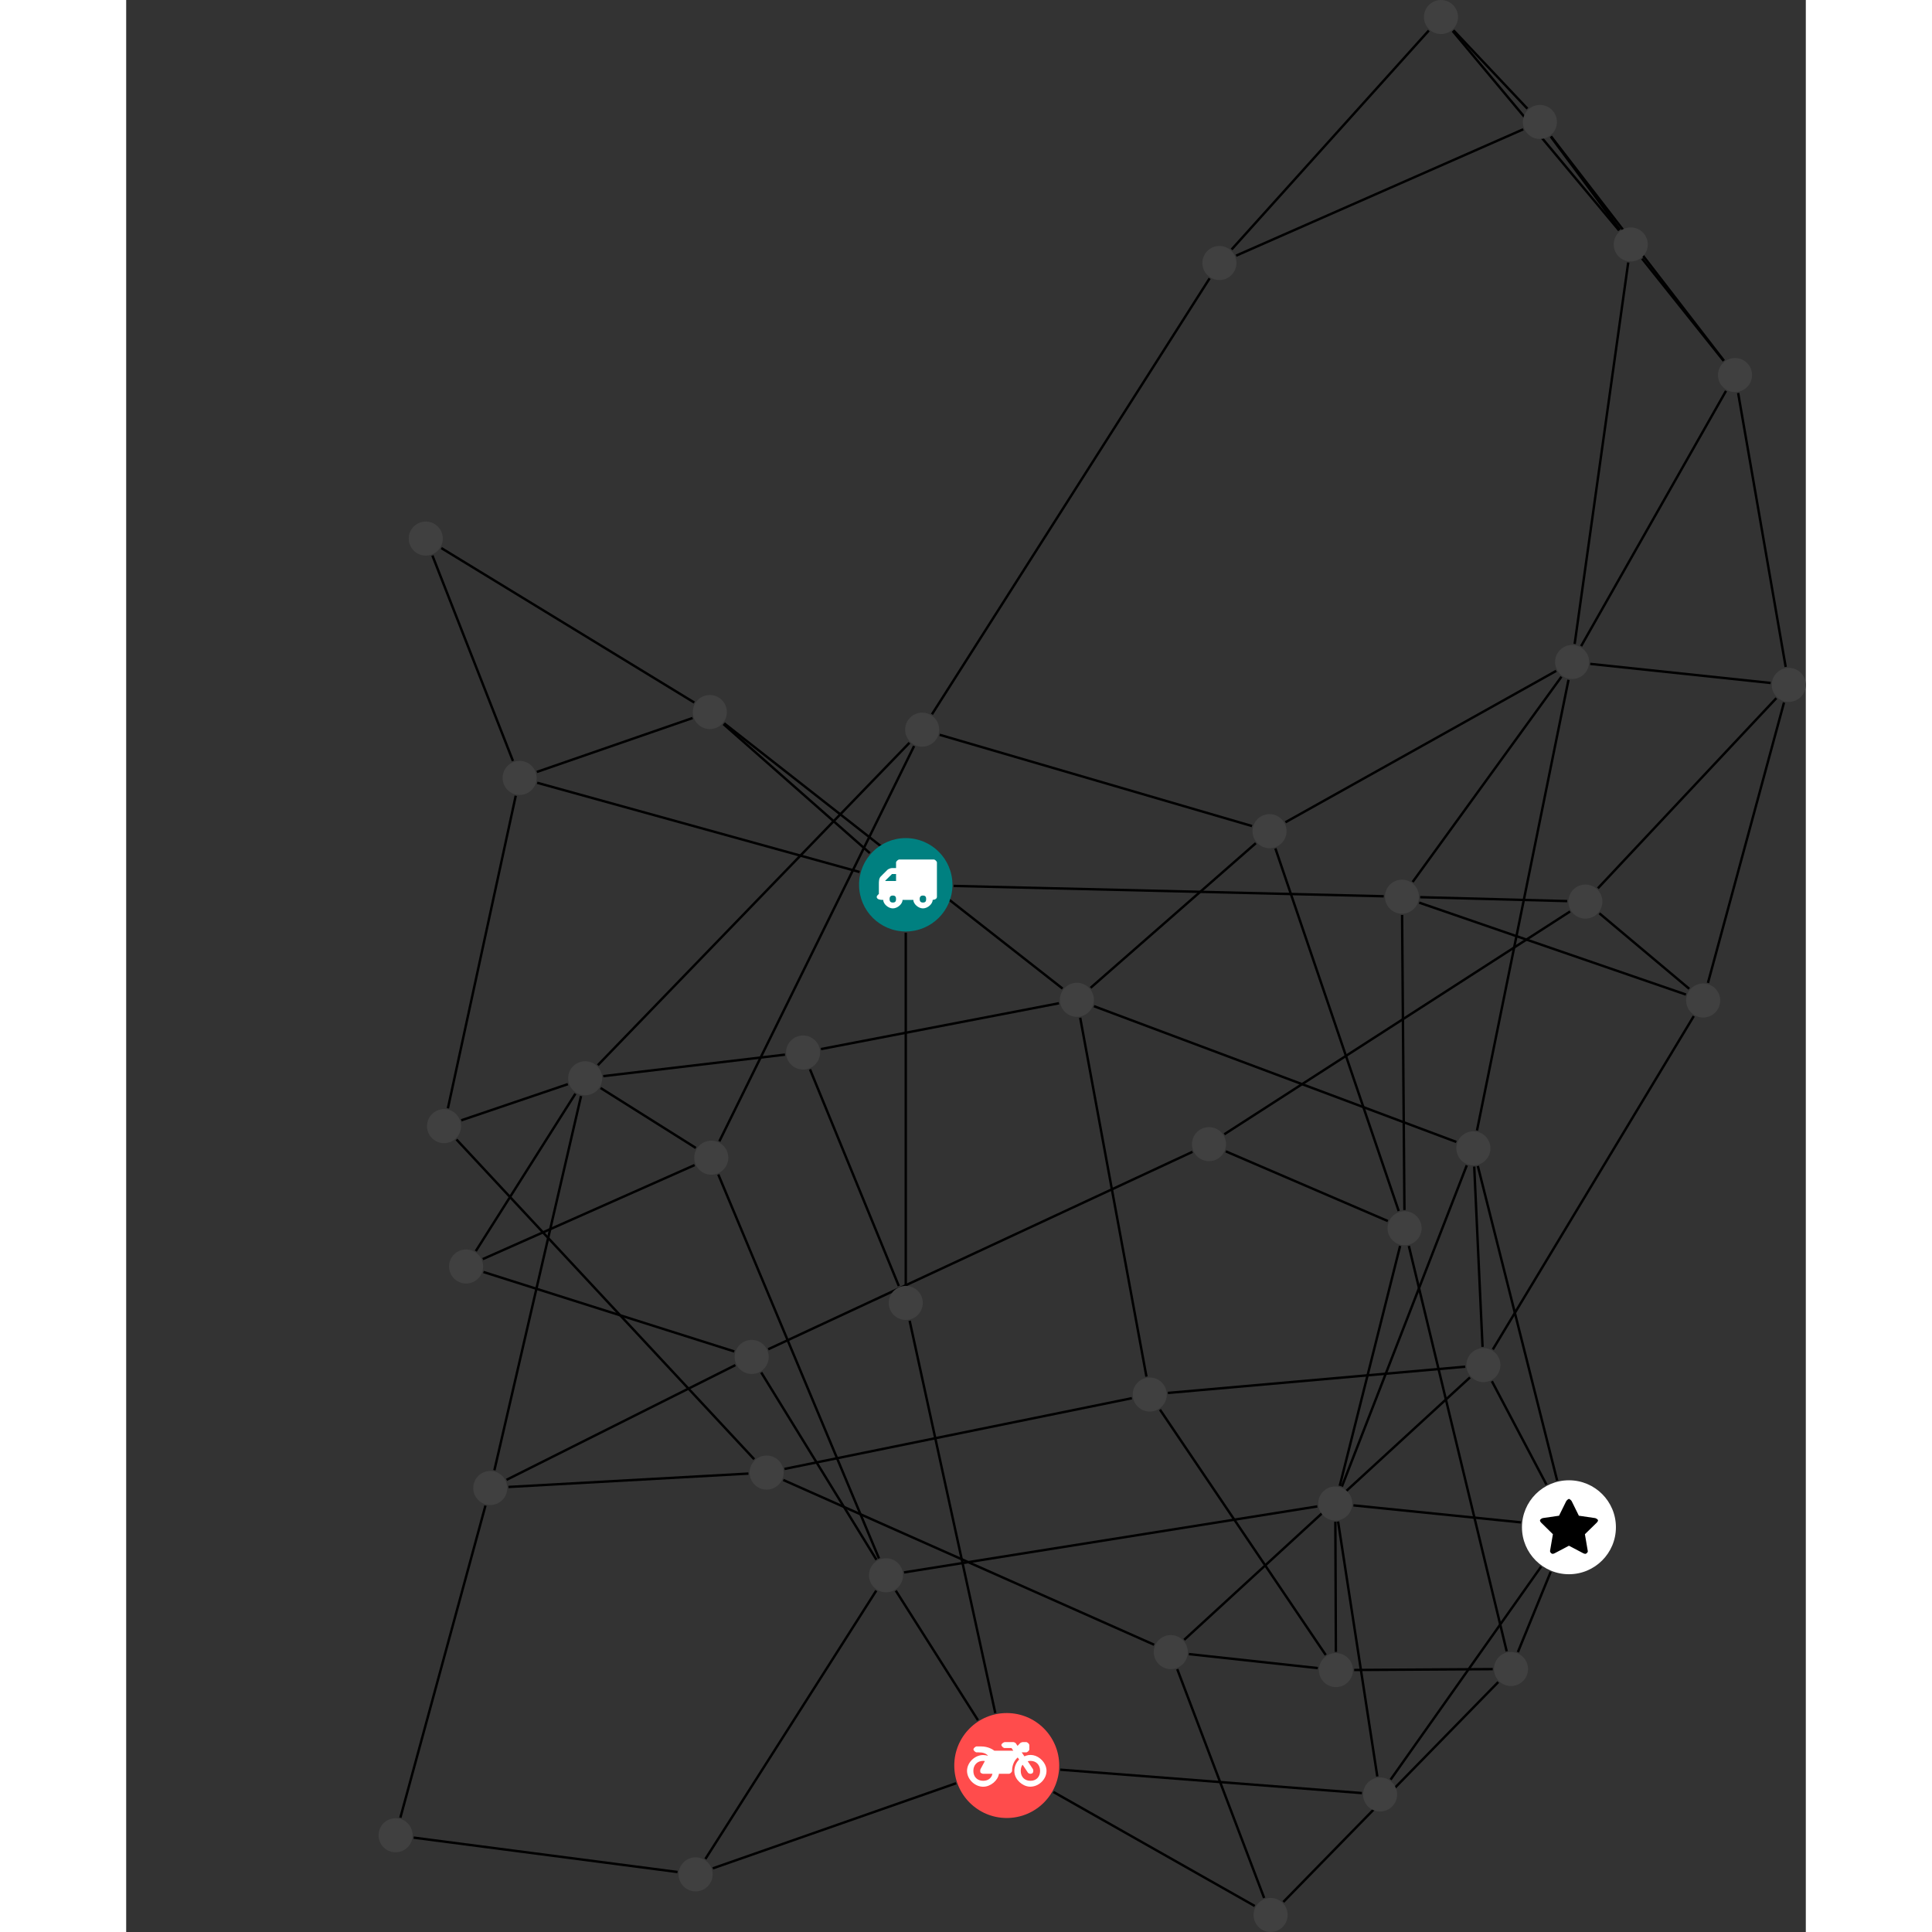 <?xml version="1.0" encoding="UTF-8"?>
<svg xmlns="http://www.w3.org/2000/svg" xmlns:xlink="http://www.w3.org/1999/xlink" width="319.788pt" height="319.788pt" viewBox="-41.773 0.000 278.014 319.788" version="1.1">
<rect x="-41.773" y="0.000" width="278.014" height="319.788" fill="#333333" stroke="none"/>
<defs>
<g>
<symbol overflow="visible" id="glyph0-0">
<path style="stroke:none;" d="M 1.422 -0.75 L 1.422 -7.922 L 3.562 -7.922 L 3.562 -0.891 L 1.422 -0.891 Z M 0.625 0 L 4.531 0 L 4.531 -8.812 L 0.438 -8.812 L 0.438 0 Z M 0.625 0 "/>
</symbol>
<symbol overflow="visible" id="glyph0-1">
<path style="stroke:none;" d="M 3.375 -0.844 C 3.375 -0.453 3.234 -0.266 2.844 -0.266 C 2.469 -0.266 2.297 -0.453 2.297 -0.844 C 2.297 -1.219 2.469 -1.422 2.844 -1.422 C 3.234 -1.422 3.375 -1.219 3.375 -0.844 Z M 1.594 -3.688 L 1.594 -3.859 C 1.594 -3.875 1.578 -3.875 1.594 -3.891 L 2.688 -4.969 C 2.703 -5 2.656 -4.984 2.688 -4.984 L 3.375 -4.984 L 3.375 -3.828 L 1.594 -3.828 Z M 8.359 -0.844 C 8.359 -0.453 8.219 -0.266 7.828 -0.266 C 7.453 -0.266 7.281 -0.453 7.281 -0.844 C 7.281 -1.219 7.453 -1.422 7.828 -1.422 C 8.219 -1.422 8.359 -1.219 8.359 -0.844 Z M 10.141 -6.891 C 10.141 -7.094 9.812 -7.391 9.609 -7.391 L 3.922 -7.391 C 3.719 -7.391 3.375 -7.094 3.375 -6.891 L 3.375 -5.969 L 2.672 -5.969 C 2.469 -5.969 2.078 -5.812 1.938 -5.672 L 0.844 -4.578 C 0.531 -4.266 0.531 -3.734 0.531 -3.328 L 0.531 -1.688 C 0.516 -1.688 0.172 -1.391 0.172 -1.203 C 0.172 -0.781 0.781 -0.703 1.062 -0.703 L 1.25 -0.703 C 1.25 -0.047 2.062 0.703 2.844 0.703 C 3.641 0.703 4.453 -0.047 4.453 -0.703 L 6.234 -0.703 C 6.234 -0.047 7.047 0.703 7.828 0.703 C 8.625 0.703 9.438 -0.047 9.438 -0.703 C 9.547 -0.703 10.141 -0.781 10.141 -1.203 Z M 10.141 -6.891 "/>
</symbol>
<symbol overflow="visible" id="glyph0-2">
<path style="stroke:none;" d="M 12.969 -2.906 C 12.844 -3.984 11.859 -5.016 10.781 -5.219 C 10.234 -5.328 9.703 -5.219 9.328 -5.031 L 8.875 -5.688 L 9.609 -5.688 C 9.812 -5.688 10.141 -5.984 10.141 -6.188 L 10.141 -6.891 C 10.141 -7.094 9.812 -7.391 9.609 -7.391 L 9.047 -7.391 C 8.969 -7.391 8.734 -7.312 8.656 -7.25 L 8.188 -6.766 L 7.891 -7.203 C 7.828 -7.281 7.594 -7.391 7.484 -7.391 L 6.078 -7.391 C 5.906 -7.391 5.547 -7.125 5.516 -6.953 C 5.484 -6.734 5.828 -6.406 6.047 -6.406 L 7.188 -6.406 L 7.484 -5.969 L 4.344 -5.969 C 4.141 -6.125 3.375 -6.672 2.141 -6.672 L 1.422 -6.672 C 1.219 -6.672 0.891 -6.375 0.891 -6.188 C 0.891 -5.984 1.219 -5.688 1.422 -5.688 L 1.781 -5.688 C 2.484 -5.688 2.906 -5.516 3.281 -5.188 L 3.25 -5.141 C 3.078 -5.188 2.797 -5.25 2.5 -5.25 C 1.109 -5.25 -0.172 -4 -0.172 -2.625 C -0.172 -1.25 1.109 0 2.5 0 C 3.75 0 4.953 -1.062 5.109 -2.141 L 6.766 -2.141 C 6.969 -2.141 7.281 -2.438 7.281 -2.625 C 7.281 -3.609 7.688 -4.391 8.219 -4.844 L 8.453 -4.5 C 7.969 -4.062 7.578 -3.203 7.672 -2.359 C 7.781 -1.172 8.969 -0.094 10.141 -0.016 C 11.703 0.094 13.156 -1.344 12.969 -2.906 Z M 2.5 -0.984 C 1.516 -0.984 0.875 -1.641 0.875 -2.625 C 0.875 -3.594 1.516 -4.281 2.5 -4.281 C 2.672 -4.281 2.844 -4.234 2.781 -4.25 L 2.047 -2.891 C 2 -2.781 2 -2.469 2.047 -2.359 C 2.125 -2.25 2.375 -2.141 2.5 -2.141 L 4.031 -2.141 C 3.891 -1.453 3.344 -0.984 2.5 -0.984 Z M 10.328 -0.984 C 9.344 -0.984 8.719 -1.641 8.719 -2.625 C 8.719 -3.109 8.859 -3.469 9.031 -3.641 L 9.906 -2.328 C 9.969 -2.219 10.203 -2.141 10.328 -2.141 C 10.391 -2.141 10.594 -2.188 10.641 -2.234 C 10.812 -2.344 10.844 -2.75 10.734 -2.922 L 9.875 -4.219 C 9.859 -4.219 10.094 -4.281 10.328 -4.281 C 11.297 -4.281 11.922 -3.594 11.922 -2.625 C 11.922 -1.641 11.297 -0.984 10.328 -0.984 Z M 10.328 -0.984 "/>
</symbol>
<symbol overflow="visible" id="glyph0-3">
<path style="stroke:none;" d="M 9.438 -5.078 C 9.438 -5.25 9.078 -5.453 8.938 -5.469 L 6.266 -5.859 L 5.078 -8.266 C 5.031 -8.375 4.75 -8.641 4.625 -8.641 C 4.5 -8.641 4.234 -8.375 4.172 -8.266 L 2.984 -5.859 L 0.312 -5.469 C 0.172 -5.453 -0.172 -5.25 -0.172 -5.078 C -0.172 -4.969 -0.062 -4.781 0.016 -4.719 L 1.969 -2.797 L 1.5 -0.062 C 1.5 -0.016 1.5 0.016 1.5 0.047 C 1.5 0.203 1.75 0.453 1.906 0.453 C 1.984 0.453 2.188 0.406 2.25 0.359 L 4.625 -0.891 L 7 0.359 C 7.062 0.406 7.266 0.453 7.344 0.453 C 7.5 0.453 7.75 0.203 7.75 0.047 C 7.75 0.016 7.75 -0.016 7.734 -0.062 L 7.266 -2.797 L 9.234 -4.719 C 9.297 -4.781 9.438 -4.969 9.438 -5.078 Z M 9.438 -5.078 "/>
</symbol>
</g>
<clipPath id="clip1">
  <path d="M 106 290 L 151 290 L 151 319.789 L 106 319.789 Z M 106 290 "/>
</clipPath>
<clipPath id="clip2">
  <path d="M 219 59 L 236.242 59 L 236.242 117 L 219 117 Z M 219 59 "/>
</clipPath>
<clipPath id="clip3">
  <path d="M 194 104 L 236.242 104 L 236.242 119 L 194 119 Z M 194 104 "/>
</clipPath>
<clipPath id="clip4">
  <path d="M 214 110 L 236.242 110 L 236.242 169 L 214 169 Z M 214 110 "/>
</clipPath>
<clipPath id="clip5">
  <path d="M 196 109 L 236.242 109 L 236.242 153 L 196 153 Z M 196 109 "/>
</clipPath>
<clipPath id="clip6">
  <path d="M 126 270 L 153 270 L 153 319.789 L 126 319.789 Z M 126 270 "/>
</clipPath>
<clipPath id="clip7">
  <path d="M 144 272 L 191 272 L 191 319.789 L 144 319.789 Z M 144 272 "/>
</clipPath>
<clipPath id="clip8">
  <path d="M 230 110 L 236.242 110 L 236.242 117 L 230 117 Z M 230 110 "/>
</clipPath>
<clipPath id="clip9">
  <path d="M 144 314 L 151 314 L 151 319.789 L 144 319.789 Z M 144 314 "/>
</clipPath>
</defs>
<g id="surface1">
<path style="fill:none;stroke-width:0.399;stroke-linecap:butt;stroke-linejoin:miter;stroke:rgb(0%,0%,0%);stroke-opacity:1;stroke-miterlimit:10;" d="M -0.001 -7.927 L -0.001 -66.196 " transform="matrix(1,0,0,-1,87.263,146.452)"/>
<path style="fill:none;stroke-width:0.399;stroke-linecap:butt;stroke-linejoin:miter;stroke:rgb(0%,0%,0%);stroke-opacity:1;stroke-miterlimit:10;" d="M 7.925 -0.189 L 79.112 -1.9 " transform="matrix(1,0,0,-1,87.263,146.452)"/>
<path style="fill:none;stroke-width:0.399;stroke-linecap:butt;stroke-linejoin:miter;stroke:rgb(0%,0%,0%);stroke-opacity:1;stroke-miterlimit:10;" d="M -7.642 2.116 L -61.005 16.886 " transform="matrix(1,0,0,-1,87.263,146.452)"/>
<path style="fill:none;stroke-width:0.399;stroke-linecap:butt;stroke-linejoin:miter;stroke:rgb(0%,0%,0%);stroke-opacity:1;stroke-miterlimit:10;" d="M -5.947 5.241 L -30.173 26.597 " transform="matrix(1,0,0,-1,87.263,146.452)"/>
<path style="fill:none;stroke-width:0.399;stroke-linecap:butt;stroke-linejoin:miter;stroke:rgb(0%,0%,0%);stroke-opacity:1;stroke-miterlimit:10;" d="M 0.643 -72.161 L 14.819 -137.099 " transform="matrix(1,0,0,-1,87.263,146.452)"/>
<path style="fill:none;stroke-width:0.399;stroke-linecap:butt;stroke-linejoin:miter;stroke:rgb(0%,0%,0%);stroke-opacity:1;stroke-miterlimit:10;" d="M -1.146 -66.419 L -15.849 -30.552 " transform="matrix(1,0,0,-1,87.263,146.452)"/>
<path style="fill:none;stroke-width:0.399;stroke-linecap:butt;stroke-linejoin:miter;stroke:rgb(0%,0%,0%);stroke-opacity:1;stroke-miterlimit:10;" d="M -31.939 -162.802 L 8.327 -148.716 " transform="matrix(1,0,0,-1,87.263,146.452)"/>
<path style="fill:none;stroke-width:0.399;stroke-linecap:butt;stroke-linejoin:miter;stroke:rgb(0%,0%,0%);stroke-opacity:1;stroke-miterlimit:10;" d="M -33.165 -161.251 L -4.884 -116.833 " transform="matrix(1,0,0,-1,87.263,146.452)"/>
<path style="fill:none;stroke-width:0.399;stroke-linecap:butt;stroke-linejoin:miter;stroke:rgb(0%,0%,0%);stroke-opacity:1;stroke-miterlimit:10;" d="M -37.779 -163.407 L -81.454 -157.716 " transform="matrix(1,0,0,-1,87.263,146.452)"/>
<path style="fill:none;stroke-width:0.399;stroke-linecap:butt;stroke-linejoin:miter;stroke:rgb(0%,0%,0%);stroke-opacity:1;stroke-miterlimit:10;" d="M 11.952 -138.278 L -1.65 -116.837 " transform="matrix(1,0,0,-1,87.263,146.452)"/>
<path style="fill:none;stroke-width:0.399;stroke-linecap:butt;stroke-linejoin:miter;stroke:rgb(0%,0%,0%);stroke-opacity:1;stroke-miterlimit:10;" d="M 25.573 -146.47 L 75.503 -150.341 " transform="matrix(1,0,0,-1,87.263,146.452)"/>
<g clip-path="url(#clip1)" clip-rule="nonzero">
<path style="fill:none;stroke-width:0.399;stroke-linecap:butt;stroke-linejoin:miter;stroke:rgb(0%,0%,0%);stroke-opacity:1;stroke-miterlimit:10;" d="M 24.448 -150.161 L 57.764 -169.032 " transform="matrix(1,0,0,-1,87.263,146.452)"/>
</g>
<path style="fill:none;stroke-width:0.399;stroke-linecap:butt;stroke-linejoin:miter;stroke:rgb(0%,0%,0%);stroke-opacity:1;stroke-miterlimit:10;" d="M -0.286 -113.814 L 68.116 -102.892 " transform="matrix(1,0,0,-1,87.263,146.452)"/>
<path style="fill:none;stroke-width:0.399;stroke-linecap:butt;stroke-linejoin:miter;stroke:rgb(0%,0%,0%);stroke-opacity:1;stroke-miterlimit:10;" d="M -4.849 -111.72 L -23.923 -80.724 " transform="matrix(1,0,0,-1,87.263,146.452)"/>
<path style="fill:none;stroke-width:0.399;stroke-linecap:butt;stroke-linejoin:miter;stroke:rgb(0%,0%,0%);stroke-opacity:1;stroke-miterlimit:10;" d="M -4.431 -111.505 L -31.029 -47.954 " transform="matrix(1,0,0,-1,87.263,146.452)"/>
<path style="fill:none;stroke-width:0.399;stroke-linecap:butt;stroke-linejoin:miter;stroke:rgb(0%,0%,0%);stroke-opacity:1;stroke-miterlimit:10;" d="M 78.053 -147.591 L 71.557 -105.396 " transform="matrix(1,0,0,-1,87.263,146.452)"/>
<path style="fill:none;stroke-width:0.399;stroke-linecap:butt;stroke-linejoin:miter;stroke:rgb(0%,0%,0%);stroke-opacity:1;stroke-miterlimit:10;" d="M 80.253 -148.111 L 105.167 -112.857 " transform="matrix(1,0,0,-1,87.263,146.452)"/>
<path style="fill:none;stroke-width:0.399;stroke-linecap:butt;stroke-linejoin:miter;stroke:rgb(0%,0%,0%);stroke-opacity:1;stroke-miterlimit:10;" d="M 74.1 -102.72 L 101.835 -105.536 " transform="matrix(1,0,0,-1,87.263,146.452)"/>
<path style="fill:none;stroke-width:0.399;stroke-linecap:butt;stroke-linejoin:miter;stroke:rgb(0%,0%,0%);stroke-opacity:1;stroke-miterlimit:10;" d="M 72.19 -99.603 L 92.858 -46.439 " transform="matrix(1,0,0,-1,87.263,146.452)"/>
<path style="fill:none;stroke-width:0.399;stroke-linecap:butt;stroke-linejoin:miter;stroke:rgb(0%,0%,0%);stroke-opacity:1;stroke-miterlimit:10;" d="M 71.835 -99.486 L 81.827 -59.775 " transform="matrix(1,0,0,-1,87.263,146.452)"/>
<path style="fill:none;stroke-width:0.399;stroke-linecap:butt;stroke-linejoin:miter;stroke:rgb(0%,0%,0%);stroke-opacity:1;stroke-miterlimit:10;" d="M 71.108 -105.431 L 71.194 -126.97 " transform="matrix(1,0,0,-1,87.263,146.452)"/>
<path style="fill:none;stroke-width:0.399;stroke-linecap:butt;stroke-linejoin:miter;stroke:rgb(0%,0%,0%);stroke-opacity:1;stroke-miterlimit:10;" d="M 107.819 -98.607 L 94.69 -46.552 " transform="matrix(1,0,0,-1,87.263,146.452)"/>
<path style="fill:none;stroke-width:0.399;stroke-linecap:butt;stroke-linejoin:miter;stroke:rgb(0%,0%,0%);stroke-opacity:1;stroke-miterlimit:10;" d="M 106.049 -99.286 L 97.018 -82.169 " transform="matrix(1,0,0,-1,87.263,146.452)"/>
<path style="fill:none;stroke-width:0.399;stroke-linecap:butt;stroke-linejoin:miter;stroke:rgb(0%,0%,0%);stroke-opacity:1;stroke-miterlimit:10;" d="M 106.753 -113.724 L 101.319 -127.013 " transform="matrix(1,0,0,-1,87.263,146.452)"/>
<path style="fill:none;stroke-width:0.399;stroke-linecap:butt;stroke-linejoin:miter;stroke:rgb(0%,0%,0%);stroke-opacity:1;stroke-miterlimit:10;" d="M 94.553 -40.665 L 109.698 33.925 " transform="matrix(1,0,0,-1,87.263,146.452)"/>
<path style="fill:none;stroke-width:0.399;stroke-linecap:butt;stroke-linejoin:miter;stroke:rgb(0%,0%,0%);stroke-opacity:1;stroke-miterlimit:10;" d="M 94.092 -46.638 L 95.471 -76.486 " transform="matrix(1,0,0,-1,87.263,146.452)"/>
<path style="fill:none;stroke-width:0.399;stroke-linecap:butt;stroke-linejoin:miter;stroke:rgb(0%,0%,0%);stroke-opacity:1;stroke-miterlimit:10;" d="M 91.128 -42.564 L 31.151 -20.095 " transform="matrix(1,0,0,-1,87.263,146.452)"/>
<path style="fill:none;stroke-width:0.399;stroke-linecap:butt;stroke-linejoin:miter;stroke:rgb(0%,0%,0%);stroke-opacity:1;stroke-miterlimit:10;" d="M -83.654 -154.411 L -69.568 -102.755 " transform="matrix(1,0,0,-1,87.263,146.452)"/>
<path style="fill:none;stroke-width:0.399;stroke-linecap:butt;stroke-linejoin:miter;stroke:rgb(0%,0%,0%);stroke-opacity:1;stroke-miterlimit:10;" d="M -28.204 -79.505 L -66.076 -98.489 " transform="matrix(1,0,0,-1,87.263,146.452)"/>
<path style="fill:none;stroke-width:0.399;stroke-linecap:butt;stroke-linejoin:miter;stroke:rgb(0%,0%,0%);stroke-opacity:1;stroke-miterlimit:10;" d="M -28.38 -77.243 L -69.9 -64.091 " transform="matrix(1,0,0,-1,87.263,146.452)"/>
<path style="fill:none;stroke-width:0.399;stroke-linecap:butt;stroke-linejoin:miter;stroke:rgb(0%,0%,0%);stroke-opacity:1;stroke-miterlimit:10;" d="M -22.767 -76.88 L 47.456 -44.2 " transform="matrix(1,0,0,-1,87.263,146.452)"/>
<path style="fill:none;stroke-width:0.399;stroke-linecap:butt;stroke-linejoin:miter;stroke:rgb(0%,0%,0%);stroke-opacity:1;stroke-miterlimit:10;" d="M -68.091 -96.903 L -53.747 -34.966 " transform="matrix(1,0,0,-1,87.263,146.452)"/>
<path style="fill:none;stroke-width:0.399;stroke-linecap:butt;stroke-linejoin:miter;stroke:rgb(0%,0%,0%);stroke-opacity:1;stroke-miterlimit:10;" d="M -65.763 -99.673 L -26.04 -97.458 " transform="matrix(1,0,0,-1,87.263,146.452)"/>
<path style="fill:none;stroke-width:0.399;stroke-linecap:butt;stroke-linejoin:miter;stroke:rgb(0%,0%,0%);stroke-opacity:1;stroke-miterlimit:10;" d="M -71.165 -60.63 L -54.681 -34.579 " transform="matrix(1,0,0,-1,87.263,146.452)"/>
<path style="fill:none;stroke-width:0.399;stroke-linecap:butt;stroke-linejoin:miter;stroke:rgb(0%,0%,0%);stroke-opacity:1;stroke-miterlimit:10;" d="M -70.017 -61.958 L -34.95 -46.392 " transform="matrix(1,0,0,-1,87.263,146.452)"/>
<path style="fill:none;stroke-width:0.399;stroke-linecap:butt;stroke-linejoin:miter;stroke:rgb(0%,0%,0%);stroke-opacity:1;stroke-miterlimit:10;" d="M -50.513 -33.634 L -34.747 -43.56 " transform="matrix(1,0,0,-1,87.263,146.452)"/>
<path style="fill:none;stroke-width:0.399;stroke-linecap:butt;stroke-linejoin:miter;stroke:rgb(0%,0%,0%);stroke-opacity:1;stroke-miterlimit:10;" d="M -50.97 -29.857 L 0.616 23.507 " transform="matrix(1,0,0,-1,87.263,146.452)"/>
<path style="fill:none;stroke-width:0.399;stroke-linecap:butt;stroke-linejoin:miter;stroke:rgb(0%,0%,0%);stroke-opacity:1;stroke-miterlimit:10;" d="M -50.072 -31.673 L -19.993 -28.114 " transform="matrix(1,0,0,-1,87.263,146.452)"/>
<path style="fill:none;stroke-width:0.399;stroke-linecap:butt;stroke-linejoin:miter;stroke:rgb(0%,0%,0%);stroke-opacity:1;stroke-miterlimit:10;" d="M -55.927 -32.997 L -73.568 -38.982 " transform="matrix(1,0,0,-1,87.263,146.452)"/>
<path style="fill:none;stroke-width:0.399;stroke-linecap:butt;stroke-linejoin:miter;stroke:rgb(0%,0%,0%);stroke-opacity:1;stroke-miterlimit:10;" d="M -30.857 -42.462 L 1.382 22.968 " transform="matrix(1,0,0,-1,87.263,146.452)"/>
<path style="fill:none;stroke-width:0.399;stroke-linecap:butt;stroke-linejoin:miter;stroke:rgb(0%,0%,0%);stroke-opacity:1;stroke-miterlimit:10;" d="M 4.335 28.222 L 50.296 100.378 " transform="matrix(1,0,0,-1,87.263,146.452)"/>
<path style="fill:none;stroke-width:0.399;stroke-linecap:butt;stroke-linejoin:miter;stroke:rgb(0%,0%,0%);stroke-opacity:1;stroke-miterlimit:10;" d="M 5.612 24.827 L 57.315 9.722 " transform="matrix(1,0,0,-1,87.263,146.452)"/>
<path style="fill:none;stroke-width:0.399;stroke-linecap:butt;stroke-linejoin:miter;stroke:rgb(0%,0%,0%);stroke-opacity:1;stroke-miterlimit:10;" d="M 53.936 105.163 L 86.573 141.393 " transform="matrix(1,0,0,-1,87.263,146.452)"/>
<path style="fill:none;stroke-width:0.399;stroke-linecap:butt;stroke-linejoin:miter;stroke:rgb(0%,0%,0%);stroke-opacity:1;stroke-miterlimit:10;" d="M 54.678 104.136 L 102.206 125.05 " transform="matrix(1,0,0,-1,87.263,146.452)"/>
<path style="fill:none;stroke-width:0.399;stroke-linecap:butt;stroke-linejoin:miter;stroke:rgb(0%,0%,0%);stroke-opacity:1;stroke-miterlimit:10;" d="M 90.659 141.44 L 102.897 128.464 " transform="matrix(1,0,0,-1,87.263,146.452)"/>
<path style="fill:none;stroke-width:0.399;stroke-linecap:butt;stroke-linejoin:miter;stroke:rgb(0%,0%,0%);stroke-opacity:1;stroke-miterlimit:10;" d="M 90.526 141.319 L 118.069 108.311 " transform="matrix(1,0,0,-1,87.263,146.452)"/>
<path style="fill:none;stroke-width:0.399;stroke-linecap:butt;stroke-linejoin:miter;stroke:rgb(0%,0%,0%);stroke-opacity:1;stroke-miterlimit:10;" d="M 106.764 123.843 L 118.206 108.417 " transform="matrix(1,0,0,-1,87.263,146.452)"/>
<path style="fill:none;stroke-width:0.399;stroke-linecap:butt;stroke-linejoin:miter;stroke:rgb(0%,0%,0%);stroke-opacity:1;stroke-miterlimit:10;" d="M 106.807 123.878 L 135.417 86.761 " transform="matrix(1,0,0,-1,87.263,146.452)"/>
<path style="fill:none;stroke-width:0.399;stroke-linecap:butt;stroke-linejoin:miter;stroke:rgb(0%,0%,0%);stroke-opacity:1;stroke-miterlimit:10;" d="M 121.885 103.636 L 135.378 86.729 " transform="matrix(1,0,0,-1,87.263,146.452)"/>
<path style="fill:none;stroke-width:0.399;stroke-linecap:butt;stroke-linejoin:miter;stroke:rgb(0%,0%,0%);stroke-opacity:1;stroke-miterlimit:10;" d="M 119.585 103.007 L 110.717 39.87 " transform="matrix(1,0,0,-1,87.263,146.452)"/>
<path style="fill:none;stroke-width:0.399;stroke-linecap:butt;stroke-linejoin:miter;stroke:rgb(0%,0%,0%);stroke-opacity:1;stroke-miterlimit:10;" d="M 135.768 81.749 L 111.788 39.507 " transform="matrix(1,0,0,-1,87.263,146.452)"/>
<g clip-path="url(#clip2)" clip-rule="nonzero">
<path style="fill:none;stroke-width:0.399;stroke-linecap:butt;stroke-linejoin:miter;stroke:rgb(0%,0%,0%);stroke-opacity:1;stroke-miterlimit:10;" d="M 137.776 81.401 L 145.647 36.061 " transform="matrix(1,0,0,-1,87.263,146.452)"/>
</g>
<path style="fill:none;stroke-width:0.399;stroke-linecap:butt;stroke-linejoin:miter;stroke:rgb(0%,0%,0%);stroke-opacity:1;stroke-miterlimit:10;" d="M 108.526 34.436 L 83.901 0.472 " transform="matrix(1,0,0,-1,87.263,146.452)"/>
<g clip-path="url(#clip3)" clip-rule="nonzero">
<path style="fill:none;stroke-width:0.399;stroke-linecap:butt;stroke-linejoin:miter;stroke:rgb(0%,0%,0%);stroke-opacity:1;stroke-miterlimit:10;" d="M 113.299 36.565 L 143.159 33.405 " transform="matrix(1,0,0,-1,87.263,146.452)"/>
</g>
<path style="fill:none;stroke-width:0.399;stroke-linecap:butt;stroke-linejoin:miter;stroke:rgb(0%,0%,0%);stroke-opacity:1;stroke-miterlimit:10;" d="M 107.663 35.409 L 62.846 10.35 " transform="matrix(1,0,0,-1,87.263,146.452)"/>
<path style="fill:none;stroke-width:0.399;stroke-linecap:butt;stroke-linejoin:miter;stroke:rgb(0%,0%,0%);stroke-opacity:1;stroke-miterlimit:10;" d="M 84.983 -2.954 L 129.139 -18.169 " transform="matrix(1,0,0,-1,87.263,146.452)"/>
<path style="fill:none;stroke-width:0.399;stroke-linecap:butt;stroke-linejoin:miter;stroke:rgb(0%,0%,0%);stroke-opacity:1;stroke-miterlimit:10;" d="M 85.147 -2.052 L 109.479 -2.7 " transform="matrix(1,0,0,-1,87.263,146.452)"/>
<path style="fill:none;stroke-width:0.399;stroke-linecap:butt;stroke-linejoin:miter;stroke:rgb(0%,0%,0%);stroke-opacity:1;stroke-miterlimit:10;" d="M 82.155 -4.989 L 82.542 -53.833 " transform="matrix(1,0,0,-1,87.263,146.452)"/>
<g clip-path="url(#clip4)" clip-rule="nonzero">
<path style="fill:none;stroke-width:0.399;stroke-linecap:butt;stroke-linejoin:miter;stroke:rgb(0%,0%,0%);stroke-opacity:1;stroke-miterlimit:10;" d="M 145.37 30.175 L 132.78 -16.239 " transform="matrix(1,0,0,-1,87.263,146.452)"/>
</g>
<g clip-path="url(#clip5)" clip-rule="nonzero">
<path style="fill:none;stroke-width:0.399;stroke-linecap:butt;stroke-linejoin:miter;stroke:rgb(0%,0%,0%);stroke-opacity:1;stroke-miterlimit:10;" d="M 144.096 30.89 L 114.561 -0.579 " transform="matrix(1,0,0,-1,87.263,146.452)"/>
</g>
<path style="fill:none;stroke-width:0.399;stroke-linecap:butt;stroke-linejoin:miter;stroke:rgb(0%,0%,0%);stroke-opacity:1;stroke-miterlimit:10;" d="M 129.678 -17.212 L 114.807 -4.72 " transform="matrix(1,0,0,-1,87.263,146.452)"/>
<path style="fill:none;stroke-width:0.399;stroke-linecap:butt;stroke-linejoin:miter;stroke:rgb(0%,0%,0%);stroke-opacity:1;stroke-miterlimit:10;" d="M 130.432 -21.739 L 97.171 -76.915 " transform="matrix(1,0,0,-1,87.263,146.452)"/>
<path style="fill:none;stroke-width:0.399;stroke-linecap:butt;stroke-linejoin:miter;stroke:rgb(0%,0%,0%);stroke-opacity:1;stroke-miterlimit:10;" d="M 109.96 -4.415 L 52.729 -41.294 " transform="matrix(1,0,0,-1,87.263,146.452)"/>
<path style="fill:none;stroke-width:0.399;stroke-linecap:butt;stroke-linejoin:miter;stroke:rgb(0%,0%,0%);stroke-opacity:1;stroke-miterlimit:10;" d="M 93.389 -81.54 L 46.089 -124.97 " transform="matrix(1,0,0,-1,87.263,146.452)"/>
<path style="fill:none;stroke-width:0.399;stroke-linecap:butt;stroke-linejoin:miter;stroke:rgb(0%,0%,0%);stroke-opacity:1;stroke-miterlimit:10;" d="M 92.608 -79.763 L 43.389 -84.111 " transform="matrix(1,0,0,-1,87.263,146.452)"/>
<g clip-path="url(#clip6)" clip-rule="nonzero">
<path style="fill:none;stroke-width:0.399;stroke-linecap:butt;stroke-linejoin:miter;stroke:rgb(0%,0%,0%);stroke-opacity:1;stroke-miterlimit:10;" d="M 44.94 -129.833 L 59.319 -167.7 " transform="matrix(1,0,0,-1,87.263,146.452)"/>
</g>
<path style="fill:none;stroke-width:0.399;stroke-linecap:butt;stroke-linejoin:miter;stroke:rgb(0%,0%,0%);stroke-opacity:1;stroke-miterlimit:10;" d="M 41.108 -125.786 L -20.271 -98.517 " transform="matrix(1,0,0,-1,87.263,146.452)"/>
<path style="fill:none;stroke-width:0.399;stroke-linecap:butt;stroke-linejoin:miter;stroke:rgb(0%,0%,0%);stroke-opacity:1;stroke-miterlimit:10;" d="M 46.866 -127.337 L 68.206 -129.657 " transform="matrix(1,0,0,-1,87.263,146.452)"/>
<g clip-path="url(#clip7)" clip-rule="nonzero">
<path style="fill:none;stroke-width:0.399;stroke-linecap:butt;stroke-linejoin:miter;stroke:rgb(0%,0%,0%);stroke-opacity:1;stroke-miterlimit:10;" d="M 62.499 -168.361 L 98.069 -131.966 " transform="matrix(1,0,0,-1,87.263,146.452)"/>
</g>
<path style="fill:none;stroke-width:0.399;stroke-linecap:butt;stroke-linejoin:miter;stroke:rgb(0%,0%,0%);stroke-opacity:1;stroke-miterlimit:10;" d="M 52.967 -44.118 L 79.792 -55.657 " transform="matrix(1,0,0,-1,87.263,146.452)"/>
<path style="fill:none;stroke-width:0.399;stroke-linecap:butt;stroke-linejoin:miter;stroke:rgb(0%,0%,0%);stroke-opacity:1;stroke-miterlimit:10;" d="M 99.467 -126.876 L 83.272 -59.782 " transform="matrix(1,0,0,-1,87.263,146.452)"/>
<path style="fill:none;stroke-width:0.399;stroke-linecap:butt;stroke-linejoin:miter;stroke:rgb(0%,0%,0%);stroke-opacity:1;stroke-miterlimit:10;" d="M 97.159 -129.825 L 74.221 -129.966 " transform="matrix(1,0,0,-1,87.263,146.452)"/>
<path style="fill:none;stroke-width:0.399;stroke-linecap:butt;stroke-linejoin:miter;stroke:rgb(0%,0%,0%);stroke-opacity:1;stroke-miterlimit:10;" d="M 81.592 -53.993 L 61.182 6.018 " transform="matrix(1,0,0,-1,87.263,146.452)"/>
<path style="fill:none;stroke-width:0.399;stroke-linecap:butt;stroke-linejoin:miter;stroke:rgb(0%,0%,0%);stroke-opacity:1;stroke-miterlimit:10;" d="M 57.94 6.889 L 30.596 -17.052 " transform="matrix(1,0,0,-1,87.263,146.452)"/>
<path style="fill:none;stroke-width:0.399;stroke-linecap:butt;stroke-linejoin:miter;stroke:rgb(0%,0%,0%);stroke-opacity:1;stroke-miterlimit:10;" d="M -14.033 -27.193 L 25.362 -19.607 " transform="matrix(1,0,0,-1,87.263,146.452)"/>
<path style="fill:none;stroke-width:0.399;stroke-linecap:butt;stroke-linejoin:miter;stroke:rgb(0%,0%,0%);stroke-opacity:1;stroke-miterlimit:10;" d="M 28.874 -22.005 L 39.839 -81.407 " transform="matrix(1,0,0,-1,87.263,146.452)"/>
<path style="fill:none;stroke-width:0.399;stroke-linecap:butt;stroke-linejoin:miter;stroke:rgb(0%,0%,0%);stroke-opacity:1;stroke-miterlimit:10;" d="M 25.952 -17.177 L -30.06 26.729 " transform="matrix(1,0,0,-1,87.263,146.452)"/>
<path style="fill:none;stroke-width:0.399;stroke-linecap:butt;stroke-linejoin:miter;stroke:rgb(0%,0%,0%);stroke-opacity:1;stroke-miterlimit:10;" d="M 37.428 -84.978 L -20.072 -96.689 " transform="matrix(1,0,0,-1,87.263,146.452)"/>
<path style="fill:none;stroke-width:0.399;stroke-linecap:butt;stroke-linejoin:miter;stroke:rgb(0%,0%,0%);stroke-opacity:1;stroke-miterlimit:10;" d="M 42.077 -86.876 L 69.514 -127.486 " transform="matrix(1,0,0,-1,87.263,146.452)"/>
<path style="fill:none;stroke-width:0.399;stroke-linecap:butt;stroke-linejoin:miter;stroke:rgb(0%,0%,0%);stroke-opacity:1;stroke-miterlimit:10;" d="M -25.087 -95.083 L -74.368 -42.157 " transform="matrix(1,0,0,-1,87.263,146.452)"/>
<path style="fill:none;stroke-width:0.399;stroke-linecap:butt;stroke-linejoin:miter;stroke:rgb(0%,0%,0%);stroke-opacity:1;stroke-miterlimit:10;" d="M -75.786 -37.001 L -64.556 14.741 " transform="matrix(1,0,0,-1,87.263,146.452)"/>
<path style="fill:none;stroke-width:0.399;stroke-linecap:butt;stroke-linejoin:miter;stroke:rgb(0%,0%,0%);stroke-opacity:1;stroke-miterlimit:10;" d="M -78.349 54.495 L -65.017 20.499 " transform="matrix(1,0,0,-1,87.263,146.452)"/>
<path style="fill:none;stroke-width:0.399;stroke-linecap:butt;stroke-linejoin:miter;stroke:rgb(0%,0%,0%);stroke-opacity:1;stroke-miterlimit:10;" d="M -76.876 55.733 L -35.009 30.167 " transform="matrix(1,0,0,-1,87.263,146.452)"/>
<path style="fill:none;stroke-width:0.399;stroke-linecap:butt;stroke-linejoin:miter;stroke:rgb(0%,0%,0%);stroke-opacity:1;stroke-miterlimit:10;" d="M -61.064 18.679 L -35.286 27.604 " transform="matrix(1,0,0,-1,87.263,146.452)"/>
<path style=" stroke:none;fill-rule:nonzero;fill:rgb(0%,50%,50%);fill-opacity:1;" d="M 94.992 146.453 C 94.992 142.184 91.531 138.723 87.262 138.723 C 82.996 138.723 79.535 142.184 79.535 146.453 C 79.535 150.719 82.996 154.18 87.262 154.18 C 91.531 154.18 94.992 150.719 94.992 146.453 Z M 94.992 146.453 "/>
<g style="fill:rgb(100%,100%,100%);fill-opacity:1;">
  <use xlink:href="#glyph0-1" x="82.282" y="149.655"/>
</g>
<path style=" stroke:none;fill-rule:nonzero;fill:rgb(25%,25%,25%);fill-opacity:1;" d="M 90.082 215.664 C 90.082 214.105 88.82 212.844 87.262 212.844 C 85.707 212.844 84.445 214.105 84.445 215.664 C 84.445 217.219 85.707 218.48 87.262 218.48 C 88.82 218.48 90.082 217.219 90.082 215.664 Z M 90.082 215.664 "/>
<path style=" stroke:none;fill-rule:nonzero;fill:rgb(25%,25%,25%);fill-opacity:1;" d="M 55.297 310.246 C 55.297 308.691 54.035 307.43 52.477 307.43 C 50.922 307.43 49.66 308.691 49.66 310.246 C 49.66 311.805 50.922 313.066 52.477 313.066 C 54.035 313.066 55.297 311.805 55.297 310.246 Z M 55.297 310.246 "/>
<path style=" stroke:none;fill-rule:nonzero;fill:rgb(100%,29.999%,29.999%);fill-opacity:1;" d="M 112.664 292.23 C 112.664 287.434 108.777 283.547 103.977 283.547 C 99.18 283.547 95.293 287.434 95.293 292.23 C 95.293 297.031 99.18 300.918 103.977 300.918 C 108.777 300.918 112.664 297.031 112.664 292.23 Z M 112.664 292.23 "/>
<g style="fill:rgb(100%,100%,100%);fill-opacity:1;">
  <use xlink:href="#glyph0-2" x="97.577" y="295.744"/>
</g>
<path style=" stroke:none;fill-rule:nonzero;fill:rgb(25%,25%,25%);fill-opacity:1;" d="M 86.816 260.738 C 86.816 259.184 85.555 257.922 83.996 257.922 C 82.441 257.922 81.18 259.184 81.18 260.738 C 81.18 262.297 82.441 263.559 83.996 263.559 C 85.555 263.559 86.816 262.297 86.816 260.738 Z M 86.816 260.738 "/>
<path style=" stroke:none;fill-rule:nonzero;fill:rgb(25%,25%,25%);fill-opacity:1;" d="M 168.594 297.023 C 168.594 295.469 167.332 294.207 165.773 294.207 C 164.219 294.207 162.957 295.469 162.957 297.023 C 162.957 298.582 164.219 299.844 165.773 299.844 C 167.332 299.844 168.594 298.582 168.594 297.023 Z M 168.594 297.023 "/>
<path style=" stroke:none;fill-rule:nonzero;fill:rgb(25%,25%,25%);fill-opacity:1;" d="M 161.176 248.863 C 161.176 247.309 159.914 246.047 158.359 246.047 C 156.801 246.047 155.539 247.309 155.539 248.863 C 155.539 250.422 156.801 251.684 158.359 251.684 C 159.914 251.684 161.176 250.422 161.176 248.863 Z M 161.176 248.863 "/>
<path style=" stroke:none;fill-rule:nonzero;fill:rgb(100%,100%,100%);fill-opacity:1;" d="M 204.809 252.793 C 204.809 248.5 201.328 245.02 197.031 245.02 C 192.738 245.02 189.258 248.5 189.258 252.793 C 189.258 257.086 192.738 260.57 197.031 260.57 C 201.328 260.57 204.809 257.086 204.809 252.793 Z M 204.809 252.793 "/>
<g style="fill:rgb(0%,0%,0%);fill-opacity:1;">
  <use xlink:href="#glyph0-3" x="192.41" y="256.743"/>
</g>
<path style=" stroke:none;fill-rule:nonzero;fill:rgb(25%,25%,25%);fill-opacity:1;" d="M 184.035 190.074 C 184.035 188.52 182.773 187.258 181.215 187.258 C 179.66 187.258 178.398 188.52 178.398 190.074 C 178.398 191.633 179.66 192.895 181.215 192.895 C 182.773 192.895 184.035 191.633 184.035 190.074 Z M 184.035 190.074 "/>
<path style=" stroke:none;fill-rule:nonzero;fill:rgb(25%,25%,25%);fill-opacity:1;" d="M 5.637 303.773 C 5.637 302.219 4.375 300.957 2.816 300.957 C 1.262 300.957 0 302.219 0 303.773 C 0 305.332 1.262 306.594 2.816 306.594 C 4.375 306.594 5.637 305.332 5.637 303.773 Z M 5.637 303.773 "/>
<path style=" stroke:none;fill-rule:nonzero;fill:rgb(25%,25%,25%);fill-opacity:1;" d="M 64.578 224.605 C 64.578 223.047 63.316 221.785 61.758 221.785 C 60.203 221.785 58.941 223.047 58.941 224.605 C 58.941 226.16 60.203 227.422 61.758 227.422 C 63.316 227.422 64.578 226.16 64.578 224.605 Z M 64.578 224.605 "/>
<path style=" stroke:none;fill-rule:nonzero;fill:rgb(25%,25%,25%);fill-opacity:1;" d="M 21.309 246.293 C 21.309 244.738 20.047 243.477 18.488 243.477 C 16.934 243.477 15.672 244.738 15.672 246.293 C 15.672 247.852 16.934 249.113 18.488 249.113 C 20.047 249.113 21.309 247.852 21.309 246.293 Z M 21.309 246.293 "/>
<path style=" stroke:none;fill-rule:nonzero;fill:rgb(25%,25%,25%);fill-opacity:1;" d="M 17.305 209.633 C 17.305 208.074 16.043 206.812 14.488 206.812 C 12.93 206.812 11.668 208.074 11.668 209.633 C 11.668 211.188 12.93 212.449 14.488 212.449 C 16.043 212.449 17.305 211.188 17.305 209.633 Z M 17.305 209.633 "/>
<path style=" stroke:none;fill-rule:nonzero;fill:rgb(25%,25%,25%);fill-opacity:1;" d="M 37.016 178.48 C 37.016 176.922 35.754 175.66 34.195 175.66 C 32.641 175.66 31.379 176.922 31.379 178.48 C 31.379 180.035 32.641 181.297 34.195 181.297 C 35.754 181.297 37.016 180.035 37.016 178.48 Z M 37.016 178.48 "/>
<path style=" stroke:none;fill-rule:nonzero;fill:rgb(25%,25%,25%);fill-opacity:1;" d="M 57.891 191.621 C 57.891 190.066 56.629 188.805 55.07 188.805 C 53.516 188.805 52.254 190.066 52.254 191.621 C 52.254 193.176 53.516 194.438 55.07 194.438 C 56.629 194.438 57.891 193.176 57.891 191.621 Z M 57.891 191.621 "/>
<path style=" stroke:none;fill-rule:nonzero;fill:rgb(25%,25%,25%);fill-opacity:1;" d="M 92.797 120.777 C 92.797 119.219 91.535 117.957 89.977 117.957 C 88.422 117.957 87.16 119.219 87.16 120.777 C 87.16 122.332 88.422 123.594 89.977 123.594 C 91.535 123.594 92.797 122.332 92.797 120.777 Z M 92.797 120.777 "/>
<path style=" stroke:none;fill-rule:nonzero;fill:rgb(25%,25%,25%);fill-opacity:1;" d="M 141.996 43.531 C 141.996 41.977 140.734 40.715 139.18 40.715 C 137.621 40.715 136.359 41.977 136.359 43.531 C 136.359 45.09 137.621 46.352 139.18 46.352 C 140.734 46.352 141.996 45.09 141.996 43.531 Z M 141.996 43.531 "/>
<path style=" stroke:none;fill-rule:nonzero;fill:rgb(25%,25%,25%);fill-opacity:1;" d="M 178.672 2.816 C 178.672 1.262 177.41 0 175.852 0 C 174.297 0 173.035 1.262 173.035 2.816 C 173.035 4.375 174.297 5.637 175.852 5.637 C 177.41 5.637 178.672 4.375 178.672 2.816 Z M 178.672 2.816 "/>
<path style=" stroke:none;fill-rule:nonzero;fill:rgb(25%,25%,25%);fill-opacity:1;" d="M 195.047 20.188 C 195.047 18.629 193.785 17.367 192.227 17.367 C 190.672 17.367 189.41 18.629 189.41 20.188 C 189.41 21.742 190.672 23.004 192.227 23.004 C 193.785 23.004 195.047 21.742 195.047 20.188 Z M 195.047 20.188 "/>
<path style=" stroke:none;fill-rule:nonzero;fill:rgb(25%,25%,25%);fill-opacity:1;" d="M 210.082 40.461 C 210.082 38.902 208.82 37.641 207.266 37.641 C 205.707 37.641 204.445 38.902 204.445 40.461 C 204.445 42.016 205.707 43.277 207.266 43.277 C 208.82 43.277 210.082 42.016 210.082 40.461 Z M 210.082 40.461 "/>
<path style=" stroke:none;fill-rule:nonzero;fill:rgb(25%,25%,25%);fill-opacity:1;" d="M 227.34 62.078 C 227.34 60.523 226.078 59.262 224.52 59.262 C 222.965 59.262 221.703 60.523 221.703 62.078 C 221.703 63.637 222.965 64.898 224.52 64.898 C 226.078 64.898 227.34 63.637 227.34 62.078 Z M 227.34 62.078 "/>
<path style=" stroke:none;fill-rule:nonzero;fill:rgb(25%,25%,25%);fill-opacity:1;" d="M 200.379 109.57 C 200.379 108.016 199.117 106.754 197.559 106.754 C 196.004 106.754 194.742 108.016 194.742 109.57 C 194.742 111.129 196.004 112.391 197.559 112.391 C 199.117 112.391 200.379 111.129 200.379 109.57 Z M 200.379 109.57 "/>
<path style=" stroke:none;fill-rule:nonzero;fill:rgb(25%,25%,25%);fill-opacity:1;" d="M 172.211 148.426 C 172.211 146.867 170.949 145.605 169.391 145.605 C 167.836 145.605 166.574 146.867 166.574 148.426 C 166.574 149.98 167.836 151.242 169.391 151.242 C 170.949 151.242 172.211 149.98 172.211 148.426 Z M 172.211 148.426 "/>
<g clip-path="url(#clip8)" clip-rule="nonzero">
<path style=" stroke:none;fill-rule:nonzero;fill:rgb(25%,25%,25%);fill-opacity:1;" d="M 236.242 113.363 C 236.242 111.809 234.98 110.547 233.422 110.547 C 231.867 110.547 230.605 111.809 230.605 113.363 C 230.605 114.922 231.867 116.184 233.422 116.184 C 234.98 116.184 236.242 114.922 236.242 113.363 Z M 236.242 113.363 "/>
</g>
<path style=" stroke:none;fill-rule:nonzero;fill:rgb(25%,25%,25%);fill-opacity:1;" d="M 222.07 165.605 C 222.07 164.047 220.809 162.785 219.254 162.785 C 217.695 162.785 216.434 164.047 216.434 165.605 C 216.434 167.16 217.695 168.422 219.254 168.422 C 220.809 168.422 222.07 167.16 222.07 165.605 Z M 222.07 165.605 "/>
<path style=" stroke:none;fill-rule:nonzero;fill:rgb(25%,25%,25%);fill-opacity:1;" d="M 202.574 149.234 C 202.574 147.676 201.312 146.414 199.758 146.414 C 198.203 146.414 196.941 147.676 196.941 149.234 C 196.941 150.789 198.203 152.051 199.758 152.051 C 201.312 152.051 202.574 150.789 202.574 149.234 Z M 202.574 149.234 "/>
<path style=" stroke:none;fill-rule:nonzero;fill:rgb(25%,25%,25%);fill-opacity:1;" d="M 185.691 225.949 C 185.691 224.395 184.43 223.133 182.875 223.133 C 181.316 223.133 180.055 224.395 180.055 225.949 C 180.055 227.508 181.316 228.77 182.875 228.77 C 184.43 228.77 185.691 227.508 185.691 225.949 Z M 185.691 225.949 "/>
<path style=" stroke:none;fill-rule:nonzero;fill:rgb(25%,25%,25%);fill-opacity:1;" d="M 133.949 273.461 C 133.949 271.906 132.688 270.645 131.129 270.645 C 129.574 270.645 128.312 271.906 128.312 273.461 C 128.312 275.016 129.574 276.277 131.129 276.277 C 132.688 276.277 133.949 275.016 133.949 273.461 Z M 133.949 273.461 "/>
<g clip-path="url(#clip9)" clip-rule="nonzero">
<path style=" stroke:none;fill-rule:nonzero;fill:rgb(25%,25%,25%);fill-opacity:1;" d="M 150.473 316.969 C 150.473 315.414 149.211 314.152 147.652 314.152 C 146.098 314.152 144.836 315.414 144.836 316.969 C 144.836 318.527 146.098 319.789 147.652 319.789 C 149.211 319.789 150.473 318.527 150.473 316.969 Z M 150.473 316.969 "/>
</g>
<path style=" stroke:none;fill-rule:nonzero;fill:rgb(25%,25%,25%);fill-opacity:1;" d="M 140.273 189.379 C 140.273 187.824 139.012 186.562 137.457 186.562 C 135.898 186.562 134.637 187.824 134.637 189.379 C 134.637 190.934 135.898 192.195 137.457 192.195 C 139.012 192.195 140.273 190.934 140.273 189.379 Z M 140.273 189.379 "/>
<path style=" stroke:none;fill-rule:nonzero;fill:rgb(25%,25%,25%);fill-opacity:1;" d="M 190.258 276.258 C 190.258 274.703 188.996 273.441 187.438 273.441 C 185.883 273.441 184.621 274.703 184.621 276.258 C 184.621 277.812 185.883 279.074 187.438 279.074 C 188.996 279.074 190.258 277.812 190.258 276.258 Z M 190.258 276.258 "/>
<path style=" stroke:none;fill-rule:nonzero;fill:rgb(25%,25%,25%);fill-opacity:1;" d="M 172.645 203.301 C 172.645 201.742 171.383 200.48 169.828 200.48 C 168.27 200.48 167.008 201.742 167.008 203.301 C 167.008 204.855 168.27 206.117 169.828 206.117 C 171.383 206.117 172.645 204.855 172.645 203.301 Z M 172.645 203.301 "/>
<path style=" stroke:none;fill-rule:nonzero;fill:rgb(25%,25%,25%);fill-opacity:1;" d="M 150.293 137.574 C 150.293 136.02 149.031 134.758 147.473 134.758 C 145.918 134.758 144.656 136.02 144.656 137.574 C 144.656 139.133 145.918 140.395 147.473 140.395 C 149.031 140.395 150.293 139.133 150.293 137.574 Z M 150.293 137.574 "/>
<path style=" stroke:none;fill-rule:nonzero;fill:rgb(25%,25%,25%);fill-opacity:1;" d="M 73.086 174.215 C 73.086 172.656 71.824 171.395 70.27 171.395 C 68.711 171.395 67.449 172.656 67.449 174.215 C 67.449 175.77 68.711 177.031 70.27 177.031 C 71.824 177.031 73.086 175.77 73.086 174.215 Z M 73.086 174.215 "/>
<path style=" stroke:none;fill-rule:nonzero;fill:rgb(25%,25%,25%);fill-opacity:1;" d="M 118.406 165.488 C 118.406 163.934 117.145 162.672 115.59 162.672 C 114.031 162.672 112.77 163.934 112.77 165.488 C 112.77 167.047 114.031 168.309 115.59 168.309 C 117.145 168.309 118.406 167.047 118.406 165.488 Z M 118.406 165.488 "/>
<path style=" stroke:none;fill-rule:nonzero;fill:rgb(25%,25%,25%);fill-opacity:1;" d="M 130.465 230.824 C 130.465 229.27 129.203 228.008 127.648 228.008 C 126.09 228.008 124.828 229.27 124.828 230.824 C 124.828 232.383 126.09 233.645 127.648 233.645 C 129.203 233.645 130.465 232.383 130.465 230.824 Z M 130.465 230.824 "/>
<path style=" stroke:none;fill-rule:nonzero;fill:rgb(25%,25%,25%);fill-opacity:1;" d="M 67.051 243.742 C 67.051 242.184 65.789 240.922 64.234 240.922 C 62.676 240.922 61.414 242.184 61.414 243.742 C 61.414 245.297 62.676 246.559 64.234 246.559 C 65.789 246.559 67.051 245.297 67.051 243.742 Z M 67.051 243.742 "/>
<path style=" stroke:none;fill-rule:nonzero;fill:rgb(25%,25%,25%);fill-opacity:1;" d="M 161.285 276.438 C 161.285 274.879 160.023 273.617 158.465 273.617 C 156.91 273.617 155.648 274.879 155.648 276.438 C 155.648 277.992 156.91 279.254 158.465 279.254 C 160.023 279.254 161.285 277.992 161.285 276.438 Z M 161.285 276.438 "/>
<path style=" stroke:none;fill-rule:nonzero;fill:rgb(25%,25%,25%);fill-opacity:1;" d="M 13.656 186.402 C 13.656 184.844 12.395 183.582 10.84 183.582 C 9.281 183.582 8.02 184.844 8.02 186.402 C 8.02 187.957 9.281 189.219 10.84 189.219 C 12.395 189.219 13.656 187.957 13.656 186.402 Z M 13.656 186.402 "/>
<path style=" stroke:none;fill-rule:nonzero;fill:rgb(25%,25%,25%);fill-opacity:1;" d="M 10.633 89.148 C 10.633 87.59 9.371 86.328 7.812 86.328 C 6.258 86.328 4.996 87.59 4.996 89.148 C 4.996 90.703 6.258 91.965 7.812 91.965 C 9.371 91.965 10.633 90.703 10.633 89.148 Z M 10.633 89.148 "/>
<path style=" stroke:none;fill-rule:nonzero;fill:rgb(25%,25%,25%);fill-opacity:1;" d="M 26.168 128.762 C 26.168 127.207 24.906 125.945 23.348 125.945 C 21.793 125.945 20.531 127.207 20.531 128.762 C 20.531 130.32 21.793 131.582 23.348 131.582 C 24.906 131.582 26.168 130.32 26.168 128.762 Z M 26.168 128.762 "/>
<path style=" stroke:none;fill-rule:nonzero;fill:rgb(25%,25%,25%);fill-opacity:1;" d="M 57.648 117.859 C 57.648 116.301 56.387 115.039 54.828 115.039 C 53.273 115.039 52.012 116.301 52.012 117.859 C 52.012 119.414 53.273 120.676 54.828 120.676 C 56.387 120.676 57.648 119.414 57.648 117.859 Z M 57.648 117.859 "/>
</g>
</svg>
